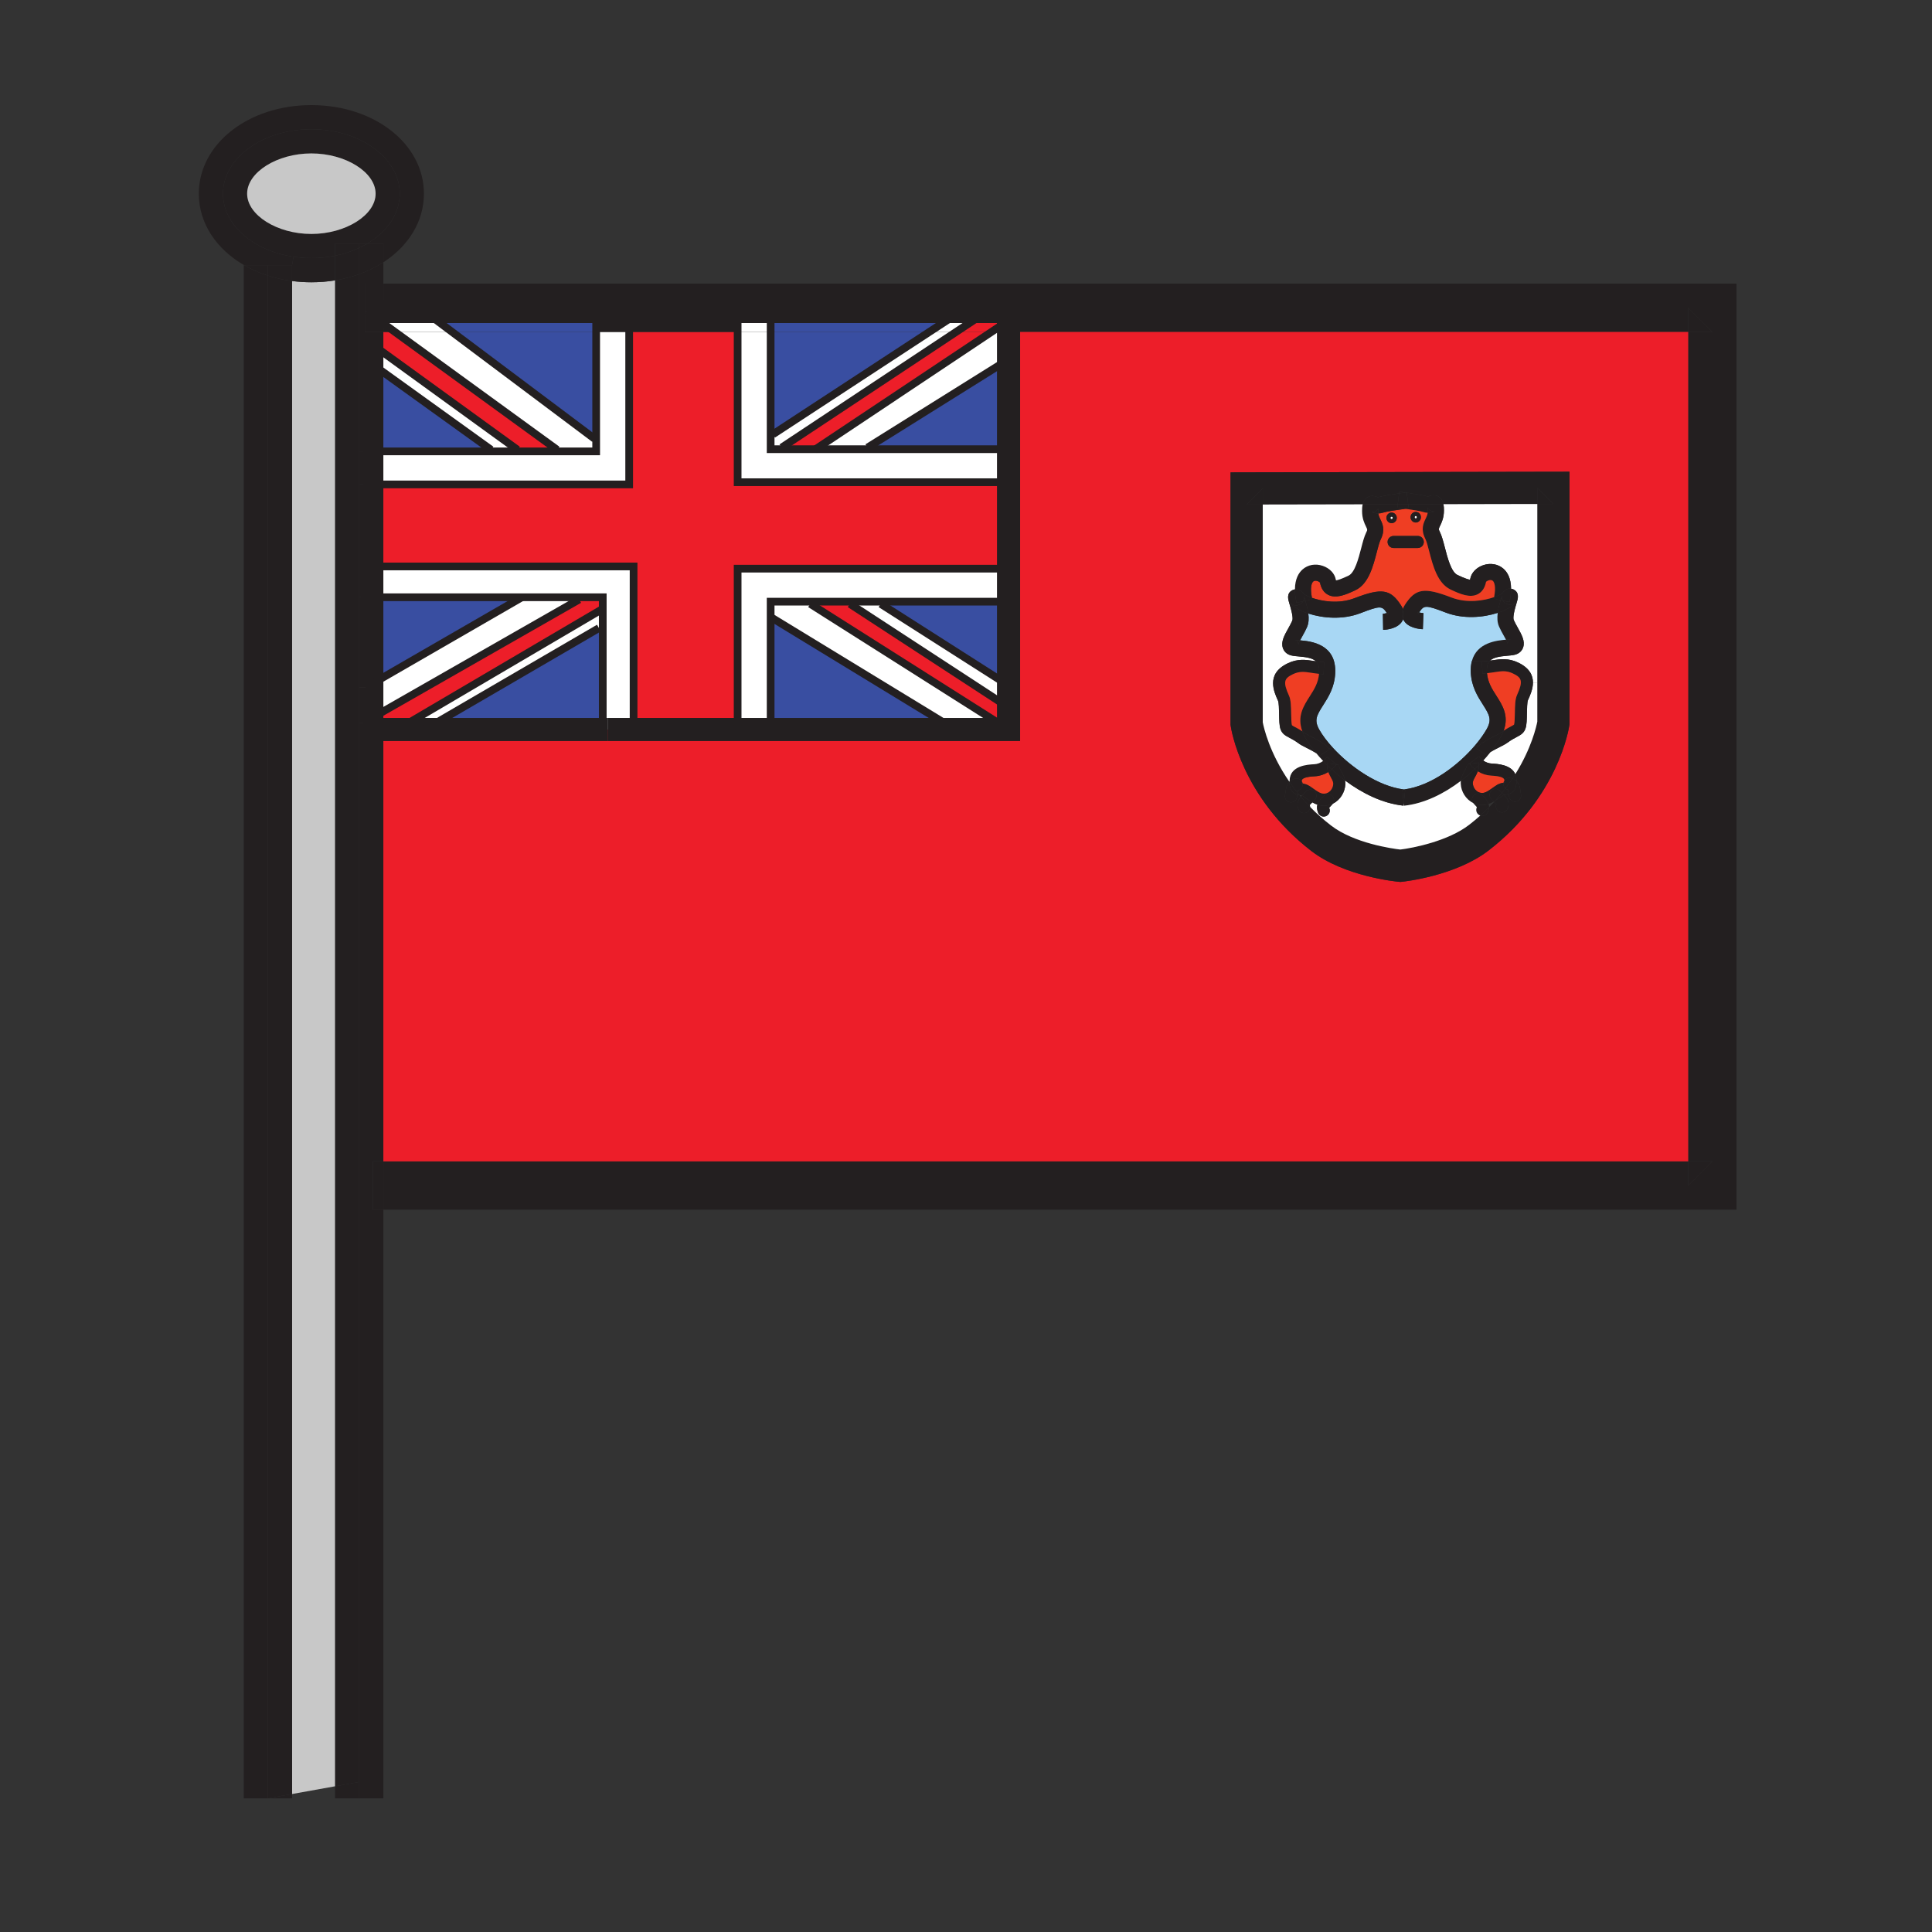<?xml version="1.0" encoding="iso-8859-1"?>
<!-- Generator: Adobe Illustrator 12.0.1, SVG Export Plug-In . SVG Version: 6.00 Build 51448)  -->
<!DOCTYPE svg PUBLIC "-//W3C//DTD SVG 1.1//EN" "http://www.w3.org/Graphics/SVG/1.1/DTD/svg11.dtd">
<svg  version="1.1" id="Layer_1" xmlns="http://www.w3.org/2000/svg" xmlns:xlink="http://www.w3.org/1999/xlink" width="850.394" height="850.394"
	 viewBox="0 0 850.394 850.394" style="overflow:visible;enable-background:new 0 0 850.394 850.394;" xml:space="preserve">
<rect x="0" y="0" width="850.394" height="850.394" fill="#333333" stroke="none"/>
<g>
	<g id="XMLID_7_">
		<g>
			<path style="fill:#FFFFFF;" d="M612.53,227.39c0.279,0,0.51,0.25,0.51,0.56c0,0.3-0.23,0.56-0.51,0.56
				c-0.28,0-0.511-0.26-0.511-0.56C612.02,227.64,612.25,227.39,612.53,227.39z"/>
			<path style="fill:#FFFFFF;" d="M623.16,227.09c0.28,0,0.52,0.26,0.52,0.56c0,0.31-0.239,0.56-0.52,0.56
				c-0.271,0-0.51-0.25-0.51-0.56C622.65,227.35,622.89,227.09,623.16,227.09z"/>
			<polygon style="fill:#231F20;" points="339.21,137.1 324.68,137.1 276.94,137.1 262.41,137.1 188.07,137.1 168.73,137.1 
				168.73,124.83 753.71,124.83 764.35,124.83 764.35,135.46 764.35,521.82 764.35,532.45 753.71,532.45 168.73,532.45 
				168.73,511.18 743.08,511.18 743.08,521.82 753.71,511.18 743.08,511.18 743.08,146.1 753.71,146.1 743.08,135.46 743.08,146.1 
				443.93,146.1 443.93,141.08 443.93,137.1 433.19,137.1 421.56,137.1 			"/>
			<polygon style="fill:#231F20;" points="743.08,135.46 753.71,146.1 743.08,146.1 			"/>
			<polygon style="fill:#231F20;" points="753.71,511.18 743.08,521.82 743.08,511.18 			"/>
			<path style="fill:#ED1E29;" d="M443.93,197.72v-39.47V146.1h299.15v365.08H168.73V321.1h9.65h8.72h78.21h2.12h11.45h45.8h14.53
				h79.45h25.27v-9.77v-9.68v-36.82V250.3v-38.05V197.72z M690.83,318.76v-0.51V214.74v-7.1l-7.1,0.01L548.71,207.9l-7.07,0.02v7.07
				v103.52v0.5l0.07,0.5c0.18,1.27,4.8,31.37,35.49,55.06c14.66,11.32,37.569,13.48,38.53,13.56l0.68,0.06l0.67-0.07
				c0.96-0.09,23.57-2.51,38.18-13.8c30.71-23.7,35.32-53.79,35.5-55.06L690.83,318.76z"/>
			<path style="fill:#231F20;" d="M616.99,374.01c-0.061-0.01-0.271-0.03-0.63-0.07c5.979-0.73,21.13-3.81,30.239-10.84
				c1.75-1.35,3.4-2.73,4.96-4.12c1.33,0.47,2.811-0.18,3.341-1.5c0.319-0.81,0.479-1.52,0.51-2.15c0.75-0.77,1.49-1.54,2.2-2.31
				c0.06,0.05,0.109,0.1,0.159,0.15c0.28,0.28,0.65,0.63,0.841,0.87c-0.11,0.29-0.16,0.59-0.16,0.89c0,1.02,0.6,1.99,1.59,2.43
				c1.35,0.6,2.92-0.01,3.51-1.36c0.33-0.75,0.47-1.44,0.47-2.07c0-1.75-1.05-3.07-1.989-4.03c0.21-0.07,0.479-0.11,0.84-0.16
				c0.399-0.06,0.8-0.14,1.189-0.25c0.051,0.41,0.12,0.86,0.221,1.32c0.279,1.23,1.38,2.06,2.59,2.06c0.2,0,0.399-0.02,0.6-0.07
				c1.431-0.33,2.32-1.76,1.99-3.19c-0.09-0.41-0.15-0.87-0.2-1.35c-0.149-1.21-0.39-3.16-1.779-4.5c0-0.11,0-0.23-0.011-0.35
				c0-1.02-0.18-1.89-0.5-2.65c7.181-11.46,9.3-21.1,9.69-23.12v0.61l0.07-1c0,0.01-0.021,0.15-0.07,0.39v-17.23v-78.57l7.1-0.01
				l-7.1-7.09v7.1l-41.3,0.08c-0.24-1.24-0.771-2.37-1.891-3.16c-1.83-1.29-3.739-0.61-4.56-0.31c-0.12,0.04-0.28,0.1-0.4,0.13
				c-2.01-0.62-6.25-1.28-9.31-1.71l-0.021-0.15c-0.13,0.02-0.31,0.04-0.52,0.07c-1.271-0.18-2.271-0.3-2.74-0.36l-0.09,0.74
				c-3.05,0.43-7.24,1.09-9.24,1.7c-0.12-0.03-0.28-0.09-0.399-0.13c-0.811-0.29-2.73-0.98-4.561,0.31
				c-1.05,0.74-1.58,1.79-1.84,2.94l-43.97,0.08v-7.08l-7.08,7.09l7.08-0.01v78.63v17.22c-0.051-0.28-0.08-0.43-0.08-0.45l0.08,1.04
				v-0.59c0.449,2.33,2.96,13.5,11.729,26.2c-1.33,1.35-1.56,3.24-1.7,4.43c-0.06,0.49-0.119,0.94-0.21,1.35
				c-0.05,0.2-0.069,0.4-0.069,0.6c0,1.21,0.83,2.31,2.06,2.59c1.43,0.33,2.86-0.56,3.19-1.99c0.109-0.46,0.18-0.9,0.229-1.31
				c0.32,0.08,0.641,0.15,0.96,0.21c0.01,0,0.01,0,0.01,0c0.181,0.24,0.381,0.47,0.58,0.71c-1.119,1.29-2.13,3.11-1.04,5.59
				c0.44,0.99,1.41,1.59,2.431,1.59c0.359,0,0.72-0.08,1.069-0.23c1.021-0.45,1.61-1.46,1.591-2.51c2.71,2.78,5.77,5.54,9.22,8.2
				c10.189,7.86,27.01,10.18,30.49,10.59c-0.261,0.03-0.5,0.06-0.721,0.08L616.99,374.01z M690.83,318.25v0.51l-0.07,0.5
				c-0.18,1.27-4.79,31.36-35.5,55.06c-14.609,11.29-37.22,13.71-38.18,13.8l-0.67,0.07l-0.68-0.06
				c-0.961-0.08-23.87-2.24-38.53-13.56c-30.69-23.69-35.311-53.79-35.49-55.06l-0.07-0.5v-0.5V214.99v-7.07l7.07-0.02l135.021-0.25
				l7.1-0.01v7.1V318.25z"/>
			<polygon style="fill:#231F20;" points="683.76,221.83 676.66,221.84 676.66,214.74 			"/>
			<path style="fill:#231F20;" d="M676.73,317.25l-0.07,1v-0.61C676.71,317.4,676.73,317.26,676.73,317.25z"/>
			<path style="fill:#FFFFFF;" d="M676.66,300.41v17.23c-0.391,2.02-2.51,11.66-9.69,23.12c-1.819-4.24-8.01-4.55-10.279-4.66
				c-1.391-0.07-2.7-0.53-3.851-1.36c1.12-1.22,2.17-2.44,3.12-3.64c1.25-0.81,2.9-1.64,4.06-2.22c1.4-0.71,2.601-1.32,3.421-1.92
				c1.76-1.29,3.079-1.98,4.14-2.54c1.64-0.86,3.189-1.67,3.89-3.8c0.54-1.58,0.58-3.94,0.62-6.67c0.04-1.86,0.09-4.96,0.46-5.77
				c0.91-2,2.2-4.84,2.2-7.77H676.66z"/>
			<path style="fill:#FFFFFF;" d="M676.66,221.84v78.57h-1.91c0-3.11-1.47-6.33-6.41-8.72c-4.41-2.13-7.96-1.59-11.39-1.07
				c-0.351,0.05-0.71,0.11-1.061,0.15c1.431-1.35,3.94-1.84,7.71-2.15c1.681-0.14,3-0.25,4.131-0.75c1.31-0.58,2.27-1.62,2.71-2.93
				c0.909-2.75-0.631-5.51-2.41-8.71c-0.641-1.14-1.3-2.32-1.73-3.33c-0.29-0.67-0.29-2.54,1.311-7.7c0.01-0.04,0.02-0.08,0.04-0.12
				c0.479-1.56,1.26-4.33-1.521-5.66c-0.16-0.07-0.52-0.23-1.01-0.3c-0.03-4.66-1.67-7.29-3.311-8.75c-2.369-2.1-5.71-2.7-8.949-1.6
				c-3.03,1.03-5.21,3.32-5.71,5.97c-0.03,0.17-0.07,0.31-0.091,0.42c-0.659-0.06-2.17-0.48-5.54-2.08
				c-2.76-1.32-4.369-7.52-5.539-12.05c-0.73-2.79-1.351-5.2-2.261-7.01c-0.56-1.12-0.55-1.15,0.15-2.59c0.68-1.4,1.7-3.52,1.7-6.76
				c0-0.9-0.03-1.85-0.21-2.75L676.66,221.84z"/>
			<path style="fill:#231F20;" d="M666.43,318.95c0.011-0.01,0.011-0.01,0.021-0.02c0,0-0.01,0.01-0.021,0.01
				c0.271-0.81,0.32-3.28,0.351-5.08c0.05-3.12,0.109-6.06,0.93-7.88c2.8-6.19,2.12-7.66-1.69-9.5c-2.93-1.42-5.05-1.09-8.27-0.6
				c-0.99,0.15-2.06,0.31-3.23,0.43c-0.02-0.2-0.039-0.41-0.05-0.62c-0.109-2.34,0.33-3.88,1.41-4.91c0,0,0,0,0.01-0.01
				c0.351-0.04,0.71-0.1,1.061-0.15c3.43-0.52,6.979-1.06,11.39,1.07c4.94,2.39,6.41,5.61,6.41,8.72c0,2.93-1.29,5.77-2.2,7.77
				c-0.37,0.81-0.42,3.91-0.46,5.77c-0.04,2.73-0.08,5.09-0.62,6.67c-0.7,2.13-2.25,2.94-3.89,3.8c-1.061,0.56-2.38,1.25-4.14,2.54
				c-0.82,0.6-2.021,1.21-3.421,1.92c-1.159,0.58-2.81,1.41-4.06,2.22c1.85-2.31,3.38-4.55,4.55-6.61c0.57-1.01,1.021-1.97,1.36-2.9
				c1.33-0.87,2.39-1.44,3.24-1.88C665.62,319.44,666.26,319.1,666.43,318.95z"/>
			<path style="fill:#231F20;" d="M664.97,281.34c-0.34,0.09-1.27,0.16-1.96,0.22c-0.05,0-0.09,0.01-0.14,0.01
				c-0.33-0.64-0.72-1.33-1.03-1.88c-0.729-1.3-1.479-2.64-2.06-4c-0.75-1.75-0.82-3.81-0.54-5.94c3.89-1.28,6.819-3.05,7.93-4.71
				c0.021-0.03,0.04-0.05,0.04-0.07c0.01-0.01,0.021-0.02,0.03-0.03l0.41,0.14c-0.021,0.04-0.03,0.08-0.04,0.12
				c-1.601,5.16-1.601,7.03-1.311,7.7c0.431,1.01,1.09,2.19,1.73,3.33c1.779,3.2,3.319,5.96,2.41,8.71
				c-0.44,1.31-1.4,2.35-2.71,2.93c-1.131,0.5-2.45,0.61-4.131,0.75c-3.77,0.31-6.279,0.8-7.71,2.15c-0.01,0.01-0.01,0.01-0.01,0.01
				c-1.13,0.16-2.3,0.3-3.57,0.35l-4.449-0.15c2.199-8.25,11.14-9.09,15.01-9.41c0.38,0.75,0.7,1.44,0.75,1.78
				c-0.08-0.54,0.36-1.57,1.229-1.96C664.9,281.37,664.94,281.36,664.97,281.34z"/>
			<path style="fill:#231F20;" d="M669.46,349.61c0.33,1.43-0.56,2.86-1.99,3.19c-0.2,0.05-0.399,0.07-0.6,0.07
				c-1.21,0-2.311-0.83-2.59-2.06c-0.101-0.46-0.17-0.91-0.221-1.32c1.9-0.55,3.521-1.89,3.421-5.73c1.39,1.34,1.63,3.29,1.779,4.5
				C669.31,348.74,669.37,349.2,669.46,349.61z"/>
			<path style="fill:#EF3E23;" d="M666.02,296.48c3.811,1.84,4.49,3.31,1.69,9.5c-0.82,1.82-0.88,4.76-0.93,7.88
				c-0.03,1.8-0.08,4.27-0.351,5.08v0.01c-0.17,0.15-0.81,0.49-1.319,0.76c-0.851,0.44-1.91,1.01-3.24,1.88
				c2.399-6.54-0.561-11.18-3.21-15.32c-1.95-3.05-3.79-5.93-4.141-9.96c1.171-0.12,2.24-0.28,3.23-0.43
				C660.97,295.39,663.09,295.06,666.02,296.48z"/>
			<path style="fill:#231F20;" d="M666.13,259.42c2.78,1.33,2,4.1,1.521,5.66l-0.41-0.14c-0.01,0.01-0.021,0.02-0.03,0.03
				c-0.63,0.83-2.35,1.67-4.09,0.87c-0.75-0.35-1.26-0.88-1.59-1.46l2.91,0.63c0.489-2.26,0.689-4.2,0.68-5.89
				C665.61,259.19,665.97,259.35,666.13,259.42z"/>
			<path style="fill:#231F20;" d="M663.84,347.64c-0.05-0.04-0.1-0.09-0.109-0.13c0.01,0.03,0.029,0.07,0.039,0.12
				c-0.439-0.1-0.84-0.31-1.149-0.6c1.12-1.47,2.16-2.92,3.11-4.35c0.729,0.26,1.3,0.63,1.75,1.08c0.1,3.84-1.521,5.18-3.421,5.73
				c-0.029-0.21-0.06-0.4-0.079-0.59c-0.051-0.41-0.12-0.99-0.211-1.27C663.8,347.63,663.82,347.64,663.84,347.64z"/>
			<path style="fill:#231F20;" d="M667.47,343.41c0.011,0.12,0.011,0.24,0.011,0.35c-0.45-0.45-1.021-0.82-1.75-1.08
				c0.43-0.65,0.84-1.29,1.239-1.92C667.29,341.52,667.47,342.39,667.47,343.41z"/>
			<path style="fill:#231F20;" d="M667.21,264.97c0,0.02-0.02,0.04-0.04,0.07c-1.11,1.66-4.04,3.43-7.93,4.71
				c0.229-1.85,0.729-3.75,1.279-5.59l1.011,0.22c0.33,0.58,0.84,1.11,1.59,1.46C664.86,266.64,666.58,265.8,667.21,264.97z"/>
			<path style="fill:#231F20;" d="M666.45,318.93c-0.01,0.01-0.01,0.01-0.021,0.02v-0.01C666.44,318.94,666.45,318.93,666.45,318.93
				z"/>
			<path style="fill:#231F20;" d="M666.97,340.76c-0.399,0.63-0.81,1.27-1.239,1.92c-0.24-0.1-0.49-0.18-0.761-0.24
				c-0.2-0.05-0.399-0.07-0.6-0.07c-0.89,0-1.72,0.46-2.21,1.19l-0.01-0.07v-0.08c0-1.14-1.92-1.81-5.721-2
				c-2.109-0.11-4.149-0.76-5.96-1.87c0.311-0.85,0.53-1.79,0.521-2.85c0.64-0.65,1.25-1.3,1.85-1.95
				c1.15,0.83,2.46,1.29,3.851,1.36C658.96,336.21,665.15,336.52,666.97,340.76z"/>
			<path style="fill:#231F20;" d="M664.97,342.44c0.271,0.06,0.521,0.14,0.761,0.24c-0.95,1.43-1.99,2.88-3.11,4.35
				c-0.69-0.6-1.05-1.54-0.86-2.5c0.12-0.02,0.23-0.04,0.33-0.05c0.03,0,0.05-0.01,0.08-0.02c-0.02,0.32-0.06,0.44-0.06,0.45
				c0.069-0.2,0.35-0.47,0.56-0.54c-0.08,0.03-0.31,0.07-0.5,0.09c0.01-0.21,0.01-0.5-0.01-0.89c0-0.01,0-0.01,0-0.01
				c0.49-0.73,1.32-1.19,2.21-1.19C664.57,342.37,664.77,342.39,664.97,342.44z"/>
			<path style="fill:#231F20;" d="M661.35,261c1.28-1.85,2.78-2.03,3.771-1.88c0.01,1.69-0.19,3.63-0.68,5.89l-2.91-0.63
				c-0.45-0.79-0.53-1.67-0.391-2.28c-0.04,0.15-0.18,0.62-0.3,1c-0.109,0.35-0.22,0.71-0.32,1.06l-3.01-0.66
				c0.05-0.23,0.09-0.45,0.141-0.67c1.88-0.66,3.199-1.36,3.68-1.82c-0.021,0.03-0.04,0.06-0.061,0.09
				C661.3,261.06,661.33,261.02,661.35,261z"/>
			<path style="fill:#231F20;" d="M664.97,281.34c-0.029,0.02-0.069,0.03-0.12,0.05c-0.869,0.39-1.31,1.42-1.229,1.96
				c-0.05-0.34-0.37-1.03-0.75-1.78c0.05,0,0.09-0.01,0.14-0.01C663.7,281.5,664.63,281.43,664.97,281.34z"/>
			<path style="fill:#231F20;" d="M646.94,255.47c0.079-0.13,0.31-0.28,0.47-0.31c-0.08,0.01-0.19,0.02-0.351,0
				c0.021-0.11,0.061-0.25,0.091-0.42c0.5-2.65,2.68-4.94,5.71-5.97c3.239-1.1,6.58-0.5,8.949,1.6c1.641,1.46,3.28,4.09,3.311,8.75
				c-0.99-0.15-2.49,0.03-3.771,1.88c0,0-0.01,0.01-0.02,0.01c-0.48,0.46-1.8,1.16-3.68,1.82c0.869-4.53,0.18-6.98-0.96-7.4
				c-1-0.37-2.351,0.32-2.591,0.72c0.011-0.03,0.011-0.07,0.021-0.11c-0.021,0.09-0.04,0.13-0.04,0.13c0-0.01,0.01-0.01,0.02-0.02
				c-0.51,2.61-1.75,4.42-3.649,5.4c-3.4,1.73-7.61,0.01-11.97-2.07c-5.75-2.74-7.761-10.46-9.37-16.67
				c-0.591-2.3-1.16-4.48-1.73-5.62c-2.12-4.24-0.83-6.9,0.11-8.85c0.42-0.87,0.779-1.61,0.92-2.64c1.24,0.01,2.24-0.35,2.88-0.58
				c0.07-0.02,0.17-0.06,0.229-0.08c-0.35,0.08-1.14,0.11-1.92-0.35c-0.79-0.46-1.119-1.14-1.189-1.4c0.02,0.1,0.07,0.47,0.07,1.38
				c0,0.38-0.021,0.72-0.07,1.03c-0.601-0.01-1.25-0.1-1.94-0.33c-1.2-0.4-4.66-0.97-7.83-1.42c0.5-0.07,0.98-0.14,1.42-0.19
				l-0.229-1.81l15.53-0.03c0.18,0.9,0.21,1.85,0.21,2.75c0,3.24-1.021,5.36-1.7,6.76c-0.7,1.44-0.71,1.47-0.15,2.59
				c0.91,1.81,1.53,4.22,2.261,7.01c1.17,4.53,2.779,10.73,5.539,12.05c3.37,1.6,4.881,2.02,5.54,2.08
				C647,255.35,646.95,255.44,646.94,255.47z"/>
			<path style="fill:#231F20;" d="M663.98,348.9c0.02,0.19,0.05,0.38,0.079,0.59c-0.39,0.11-0.79,0.19-1.189,0.25
				c-0.36,0.05-0.63,0.09-0.84,0.16c-0.2-0.2-0.391-0.38-0.57-0.55c-0.13-0.12-0.25-0.24-0.37-0.36c0.53-0.66,1.04-1.31,1.53-1.96
				c0.31,0.29,0.71,0.5,1.149,0.6C663.86,347.91,663.93,348.49,663.98,348.9z"/>
			<path style="fill:#231F20;" d="M663.84,347.64c-0.02,0-0.04-0.01-0.07-0.01c-0.01-0.05-0.029-0.09-0.039-0.12
				C663.74,347.55,663.79,347.6,663.84,347.64z"/>
			<path style="fill:#231F20;" d="M664.02,353.93c0,0.63-0.14,1.32-0.47,2.07c-0.59,1.35-2.16,1.96-3.51,1.36
				c-0.99-0.44-1.59-1.41-1.59-2.43c0-0.3,0.05-0.6,0.16-0.89c0.06,0.07,0.109,0.13,0.13,0.17c-0.05-0.1-0.07-0.29-0.04-0.39
				c0,0-0.01,0.01-0.021,0.04c-0.029,0.06-0.05,0.12-0.069,0.18c-0.19-0.24-0.561-0.59-0.841-0.87c-0.05-0.05-0.1-0.1-0.159-0.15
				c0.149-0.17,0.31-0.34,0.47-0.52c0.7-0.44,1.35-0.9,1.95-1.33c0.59-0.42,1.14-0.81,1.67-1.13c0.1-0.06,0.2-0.1,0.33-0.14
				C662.97,350.86,664.02,352.18,664.02,353.93z"/>
			<path style="fill:#231F20;" d="M662.17,344.46c0.19-0.02,0.42-0.06,0.5-0.09c-0.21,0.07-0.49,0.34-0.56,0.54
				C662.11,344.9,662.15,344.78,662.17,344.46z"/>
			<path style="fill:#231F20;" d="M662.16,343.57c0.02,0.39,0.02,0.68,0.01,0.89c-0.03,0.01-0.05,0.02-0.08,0.02
				c-0.1,0.01-0.21,0.03-0.33,0.05c0.01-0.03,0.01-0.06,0.021-0.09C661.85,344.12,661.98,343.83,662.16,343.57z"/>
			<path style="fill:#EF3E23;" d="M662.16,343.56c0,0,0,0,0,0.01c-0.18,0.26-0.311,0.55-0.38,0.87
				c-0.011,0.03-0.011,0.06-0.021,0.09c-0.76,0.12-1.8,0.34-2.84,0.97c-0.68,0.42-1.34,0.89-1.97,1.34c-1.65,1.17-3.2,2.28-4.71,2.2
				c-2.36-0.11-3.88-2.26-3.971-4.28c-0.039-0.83,0.37-1.62,1.04-2.84c0.391-0.71,0.83-1.49,1.16-2.38
				c1.811,1.11,3.851,1.76,5.96,1.87c3.801,0.19,5.721,0.86,5.721,2v0.08L662.16,343.56z"/>
			<path style="fill:#A8D7F4;" d="M626.54,269.87c-0.6-0.03-1.31-0.15-1.87-0.3c2.09-3.21,2.7-3.4,11.7,0.06
				c7.75,2.98,16.57,2.19,22.87,0.12c-0.28,2.13-0.21,4.19,0.54,5.94c0.58,1.36,1.33,2.7,2.06,4c0.311,0.55,0.7,1.24,1.03,1.88
				c-3.87,0.32-12.811,1.16-15.01,9.41c-0.38,1.45-0.561,3.12-0.471,5.05c0.301,6.24,3.07,10.58,5.301,14.06
				c2.949,4.62,4.06,6.67,1.659,10.9c-1.21,2.13-2.899,4.52-4.979,6.98c-7.25,8.59-19.17,17.94-31.39,19.53
				c-11.57-1.43-23.591-10.01-31.2-18.25c-2.58-2.79-4.641-5.55-6.021-7.97c-2.41-4.23-1.3-6.27,1.66-10.9
				c2.23-3.48,5-7.81,5.29-14.06c0.62-12.98-10.91-14.08-15.47-14.46c0.33-0.64,0.71-1.32,1.02-1.87c0.73-1.3,1.48-2.65,2.061-4.01
				c0.75-1.75,0.83-3.8,0.55-5.93c6.3,2.06,15.12,2.85,22.87-0.13c8.979-3.46,9.609-3.27,11.7-0.07c-0.57,0.16-1.29,0.28-1.891,0.31
				h0.141l0.119,7.08c1.54-0.05,6.69-0.51,8.57-4.14c0.08-0.15,0.16-0.33,0.23-0.52c0.029,0.08,0.069,0.16,0.109,0.23
				c1.891,3.62,7.04,4.08,8.57,4.14L626.54,269.87z"/>
			<path style="fill:#231F20;" d="M658.66,306.27c2.649,4.14,5.609,8.78,3.21,15.32c-0.49,0.31-1.021,0.68-1.58,1.09
				c-0.46,0.34-1.58,0.9-2.67,1.45c-2.55,1.29-5.4,2.73-7.08,4.58l-1.17-0.74c2.08-2.46,3.77-4.85,4.979-6.98
				c2.4-4.23,1.29-6.28-1.659-10.9c-2.23-3.48-5-7.82-5.301-14.06c-0.09-1.93,0.091-3.6,0.471-5.05l4.449,0.15l0.19,5.32
				c0.71-0.03,1.38-0.08,2.02-0.14C654.87,300.34,656.71,303.22,658.66,306.27z"/>
			<path style="fill:#231F20;" d="M662.03,349.9c-0.13,0.04-0.23,0.08-0.33,0.14c-0.53,0.32-1.08,0.71-1.67,1.13
				c-0.601,0.43-1.25,0.89-1.95,1.33c1.06-1.17,2.06-2.34,3.01-3.51c0.12,0.12,0.24,0.24,0.37,0.36
				C661.64,349.52,661.83,349.7,662.03,349.9z"/>
			<path style="fill:#231F20;" d="M661.76,344.53c-0.189,0.96,0.17,1.9,0.86,2.5c-0.49,0.65-1,1.3-1.53,1.96
				c-0.26-0.26-0.52-0.52-0.75-0.79c-0.52-0.63-1.27-0.95-2.03-0.95c-0.6,0-1.21,0.21-1.71,0.63c-1.119,0.94-1.27,2.62-0.319,3.74
				c0.399,0.48,0.8,0.89,1.18,1.25c-0.69,0.39-1.43,0.75-2.21,1.01c-0.36-1.26-1.23-2.18-1.99-2.99c-0.22-0.23-0.45-0.47-0.68-0.74
				c-0.53-0.59-1.25-0.89-1.98-0.89c-0.63,0-1.27,0.23-1.779,0.68c-1.011,0.9-1.17,2.4-0.41,3.49c-3.3-1.61-5.29-5.1-5.45-8.42
				c-0.02-0.45,0-0.88,0.05-1.29c2.15-1.65,4.19-3.38,6.07-5.17c0.439,0.36,0.91,0.69,1.39,0.99c-0.33,0.89-0.77,1.67-1.16,2.38
				c-0.67,1.22-1.079,2.01-1.04,2.84c0.091,2.02,1.61,4.17,3.971,4.28c1.51,0.08,3.06-1.03,4.71-2.2c0.63-0.45,1.29-0.92,1.97-1.34
				C659.96,344.87,661,344.65,661.76,344.53z"/>
			<path style="fill:#231F20;" d="M661.53,264.38l-1.011-0.22c0.101-0.35,0.211-0.71,0.32-1.06c0.12-0.38,0.26-0.85,0.3-1
				C661,262.71,661.08,263.59,661.53,264.38z"/>
			<path style="fill:#231F20;" d="M661.35,261c-0.02,0.02-0.05,0.06-0.08,0.1c0.021-0.03,0.04-0.06,0.061-0.09
				C661.34,261.01,661.35,261,661.35,261z"/>
			<path style="fill:#231F20;" d="M660.29,322.68c0.56-0.41,1.09-0.78,1.58-1.09c-0.34,0.93-0.79,1.89-1.36,2.9
				c-1.17,2.06-2.7,4.3-4.55,6.61c-0.75,0.48-1.36,0.96-1.63,1.37l-4.43-2.93c0.189-0.28,0.399-0.56,0.64-0.83
				c1.68-1.85,4.53-3.29,7.08-4.58C658.71,323.58,659.83,323.02,660.29,322.68z"/>
			<path style="fill:#231F20;" d="M660.34,348.2c0.23,0.27,0.49,0.53,0.75,0.79c-0.95,1.17-1.95,2.34-3.01,3.51
				c-0.2,0.13-0.41,0.25-0.62,0.37c-0.38-0.36-0.78-0.77-1.18-1.25c-0.95-1.12-0.8-2.8,0.319-3.74c0.5-0.42,1.11-0.63,1.71-0.63
				C659.07,347.25,659.82,347.57,660.34,348.2z"/>
			<path style="fill:#231F20;" d="M657.51,263.5l3.01,0.66c-0.55,1.84-1.05,3.74-1.279,5.59c-6.3,2.07-15.12,2.86-22.87-0.12
				c-9-3.46-9.61-3.27-11.7-0.06c-0.41-0.11-0.74-0.23-0.9-0.35c0.28,0.21,0.49,0.85,0.391,1.19c0,0,0.04-0.13,0.21-0.39
				c0.1-0.16,0.2-0.31,0.3-0.45c0.561,0.15,1.271,0.27,1.87,0.3l-0.25,7.08c-1.53-0.06-6.68-0.52-8.57-4.14
				c-0.04-0.07-0.08-0.15-0.109-0.23c0.409-1.02,0.689-2.61-0.11-4.58c0.2-0.58,0.5-1.19,0.92-1.84c4.65-7.18,8.48-7.77,20.49-3.15
				c6.91,2.66,14.35,1.36,18.74-0.18C657.6,263.05,657.56,263.27,657.51,263.5z"/>
			<path style="fill:#231F20;" d="M658.7,353.82c-0.03,0.1-0.01,0.29,0.04,0.39c-0.021-0.04-0.07-0.1-0.13-0.17
				c0.02-0.06,0.04-0.12,0.069-0.18C658.69,353.83,658.7,353.82,658.7,353.82z"/>
			<path style="fill:#231F20;" d="M658.08,352.5c-0.16,0.18-0.32,0.35-0.47,0.52c-0.051-0.05-0.101-0.1-0.15-0.15
				C657.67,352.75,657.88,352.63,658.08,352.5z"/>
			<path style="fill:#EF3E23;" d="M656.69,255.43c1.14,0.42,1.829,2.87,0.96,7.4c-4.391,1.54-11.83,2.84-18.74,0.18
				c-12.01-4.62-15.84-4.03-20.49,3.15c-0.42,0.65-0.72,1.26-0.92,1.84c-0.2-0.49-0.46-1.01-0.81-1.54
				c-4.66-7.19-8.49-7.77-20.5-3.16c-6.9,2.66-14.33,1.37-18.73-0.16c-0.89-4.54-0.19-7,0.95-7.42c1.01-0.37,2.34,0.31,2.6,0.71
				c0.51,2.62,1.73,4.44,3.641,5.41c3.409,1.73,7.609,0.01,11.979-2.07c5.75-2.74,7.75-10.46,9.36-16.66
				c0.6-2.31,1.16-4.48,1.729-5.63c2.12-4.24,0.83-6.9-0.109-8.84c-0.42-0.88-0.78-1.62-0.92-2.65c0.6,0,1.25-0.09,1.939-0.32
				c1.48-0.5,6.43-1.25,10-1.72c0,0,0,0,0.01,0c3.17,0.45,6.63,1.02,7.83,1.42c0.69,0.23,1.34,0.32,1.94,0.33
				c-0.141,1.03-0.5,1.77-0.92,2.64c-0.94,1.95-2.23,4.61-0.11,8.85c0.57,1.14,1.14,3.32,1.73,5.62
				c1.609,6.21,3.62,13.93,9.37,16.67c4.359,2.08,8.569,3.8,11.97,2.07c1.899-0.98,3.14-2.79,3.649-5.4
				C654.34,255.75,655.69,255.06,656.69,255.43z M626.71,238.55c0-1.46-1.19-2.65-2.66-2.65h-10.63c-0.74,0-1.4,0.3-1.88,0.78
				c-0.48,0.48-0.78,1.14-0.78,1.87c0,1.47,1.19,2.66,2.66,2.66h10.63c0.73,0,1.4-0.3,1.88-0.78
				C626.41,239.95,626.71,239.28,626.71,238.55z M625.45,227.65c0-1.28-1.03-2.33-2.29-2.33s-2.28,1.05-2.28,2.33
				c0,1.29,1.021,2.34,2.28,2.34S625.45,228.94,625.45,227.65z M614.81,227.95c0-1.29-1.02-2.34-2.279-2.34
				c-1.261,0-2.28,1.05-2.28,2.34c0,1.28,1.02,2.33,2.28,2.33C613.79,230.28,614.81,229.23,614.81,227.95z"/>
			<path style="fill:#231F20;" d="M650.1,355.11c-0.01,0.02-0.02,0.07-0.05,0.16c-0.149-0.19-0.43-0.49-0.66-0.74
				c-0.229-0.24-0.5-0.52-0.779-0.84c-0.07-0.08-0.141-0.17-0.2-0.26c1.06,0.53,2.26,0.86,3.58,0.92c1.17,0.06,2.26-0.13,3.26-0.47
				c0.11,0.38,0.17,0.79,0.17,1.23c0,0.07,0,0.14-0.01,0.22c-1.22,1.22-2.5,2.44-3.851,3.65c-0.04-0.01-0.079-0.02-0.119-0.04
				c-1.03-0.42-1.66-1.41-1.66-2.46c0-0.33,0.06-0.67,0.2-1c0.029-0.09,0.06-0.16,0.069-0.21c0.05,0.06,0.09,0.11,0.11,0.15
				C650.12,355.34,650.09,355.2,650.1,355.11z"/>
			<path style="fill:#231F20;" d="M655.41,355.33c-0.03,0.63-0.19,1.34-0.51,2.15c-0.53,1.32-2.011,1.97-3.341,1.5
				C652.91,357.77,654.19,356.55,655.41,355.33z"/>
			<path style="fill:#231F20;" d="M654.47,295.69c0.011,0.21,0.03,0.42,0.05,0.62c-0.64,0.06-1.31,0.11-2.02,0.14l-0.19-5.32
				c1.271-0.05,2.44-0.19,3.57-0.35C654.8,291.81,654.36,293.35,654.47,295.69z"/>
			<path style="fill:#231F20;" d="M654.33,332.47c0.27-0.41,0.88-0.89,1.63-1.37c-0.95,1.2-2,2.42-3.12,3.64
				c-0.689-0.48-1.32-1.09-1.87-1.81l-4.22,3.24c0.02,0.03,0.04,0.05,0.07,0.08l-1.181,0.18c0.13,0.85-0.27,1.62-0.979,2.93
				c-0.66,1.19-1.44,2.6-1.65,4.36c-7.319,5.57-16.029,9.98-25.01,10.93l-0.12-1.1l0.63-5.98c-0.18-0.02-0.35-0.04-0.529-0.07
				c12.22-1.59,24.14-10.94,31.39-19.53l1.17,0.74c-0.24,0.27-0.45,0.55-0.64,0.83L654.33,332.47z"/>
			<path style="fill:#231F20;" d="M654.12,256.04c-0.01,0.04-0.01,0.08-0.021,0.11c-0.01,0.01-0.02,0.01-0.02,0.02
				C654.08,256.17,654.1,256.13,654.12,256.04z"/>
			<path style="fill:#231F20;" d="M653.26,350.89c0.76,0.81,1.63,1.73,1.99,2.99c-1,0.34-2.09,0.53-3.26,0.47
				c-1.32-0.06-2.521-0.39-3.58-0.92c-0.76-1.09-0.601-2.59,0.41-3.49c0.51-0.45,1.149-0.68,1.779-0.68c0.73,0,1.45,0.3,1.98,0.89
				C652.81,350.42,653.04,350.66,653.26,350.89z"/>
			<path style="fill:#FFFFFF;" d="M651.44,358.94c0.04,0.02,0.079,0.03,0.119,0.04c-1.56,1.39-3.21,2.77-4.96,4.12
				c-9.109,7.03-24.26,10.11-30.239,10.84c-3.48-0.41-20.301-2.73-30.49-10.59c-3.45-2.66-6.51-5.42-9.22-8.2
				c-0.011-0.27-0.061-0.55-0.16-0.82c0.2-0.24,0.56-0.59,0.85-0.86c0.101-0.1,0.2-0.2,0.3-0.3c0.69,0.39,1.431,0.74,2.221,1.01
				c-0.28,0.97-0.25,2.13,0.34,3.59c0.42,1.03,1.41,1.66,2.46,1.66c0.33,0,0.67-0.07,1-0.2c1.359-0.55,2.02-2.1,1.47-3.46
				c-0.04-0.09-0.06-0.16-0.08-0.21c0.16-0.19,0.431-0.49,0.67-0.73c0.23-0.25,0.49-0.53,0.78-0.85c0.07-0.08,0.13-0.16,0.19-0.24
				c3.3-1.62,5.3-5.11,5.46-8.43c0.029-0.63-0.021-1.23-0.131-1.78c7.521,5.61,16.511,10.12,25.75,11.09l0.11-1.07l0.12,1.1
				c8.98-0.95,17.69-5.36,25.01-10.93c-0.05,0.41-0.069,0.84-0.05,1.29c0.16,3.32,2.15,6.81,5.45,8.42c0.06,0.09,0.13,0.18,0.2,0.26
				c0.279,0.32,0.55,0.6,0.779,0.84c0.23,0.25,0.511,0.55,0.66,0.74c-0.01,0.05-0.04,0.12-0.069,0.21c-0.141,0.33-0.2,0.67-0.2,1
				C649.78,357.53,650.41,358.52,651.44,358.94z"/>
			<path style="fill:#231F20;" d="M652.84,334.74c-0.6,0.65-1.21,1.3-1.85,1.95c0-0.34-0.03-0.7-0.09-1.06l-4.08,0.62
				c-0.03-0.03-0.051-0.05-0.07-0.08l4.22-3.24C651.52,333.65,652.15,334.26,652.84,334.74z"/>
			<path style="fill:#231F20;" d="M650.99,336.69c0.01,1.06-0.21,2-0.521,2.85c-0.479-0.3-0.95-0.63-1.39-0.99
				C649.73,337.94,650.37,337.32,650.99,336.69z"/>
			<path style="fill:#231F20;" d="M650.9,335.63c0.06,0.36,0.09,0.72,0.09,1.06c-0.62,0.63-1.26,1.25-1.91,1.86
				c-0.83-0.66-1.59-1.43-2.26-2.3L650.9,335.63z"/>
			<path style="fill:#231F20;" d="M650.1,355.11c-0.01,0.09,0.021,0.23,0.061,0.31c-0.021-0.04-0.061-0.09-0.11-0.15
				C650.08,355.18,650.09,355.13,650.1,355.11z"/>
			<path style="fill:#231F20;" d="M647.06,255.16c0.16,0.02,0.271,0.01,0.351,0c-0.16,0.03-0.391,0.18-0.47,0.31
				C646.95,255.44,647,255.35,647.06,255.16z"/>
			<path style="fill:#231F20;" d="M646.82,336.25c0.67,0.87,1.43,1.64,2.26,2.3c-1.88,1.79-3.92,3.52-6.07,5.17
				c0.21-1.76,0.99-3.17,1.65-4.36c0.71-1.31,1.109-2.08,0.979-2.93L646.82,336.25z"/>
			<path style="fill:#231F20;" d="M628.46,218.6c0.03,0,0.07,0,0.11,0.01c-0.021-0.01-0.04-0.02-0.061-0.03
				c0.12-0.03,0.28-0.09,0.4-0.13c0.82-0.3,2.729-0.98,4.56,0.31c1.12,0.79,1.65,1.92,1.891,3.16l-15.53,0.03l-0.63-5.08
				c3.06,0.43,7.3,1.09,9.31,1.71C628.49,218.59,628.47,218.59,628.46,218.6z"/>
			<path style="fill:#231F20;" d="M631.52,225.04c-0.06,0.02-0.159,0.06-0.229,0.08c-0.64,0.23-1.64,0.59-2.88,0.58
				c0.05-0.31,0.07-0.65,0.07-1.03c0-0.91-0.051-1.28-0.07-1.38c0.07,0.26,0.399,0.94,1.189,1.4
				C630.38,225.15,631.17,225.12,631.52,225.04z"/>
			<path style="fill:#231F20;" d="M628.51,218.58c0.021,0.01,0.04,0.02,0.061,0.03c-0.04-0.01-0.08-0.01-0.11-0.01
				C628.47,218.59,628.49,218.59,628.51,218.58z"/>
			<path style="fill:#231F20;" d="M624.05,235.9c1.47,0,2.66,1.19,2.66,2.65c0,0.73-0.3,1.4-0.78,1.88
				c-0.479,0.48-1.149,0.78-1.88,0.78h-10.63c-1.47,0-2.66-1.19-2.66-2.66c0-0.73,0.3-1.39,0.78-1.87
				c0.479-0.48,1.14-0.78,1.88-0.78H624.05z"/>
			<path style="fill:#231F20;" d="M623.16,225.32c1.26,0,2.29,1.05,2.29,2.33c0,1.29-1.03,2.34-2.29,2.34s-2.28-1.05-2.28-2.34
				C620.88,226.37,621.9,225.32,623.16,225.32z M623.68,227.65c0-0.3-0.239-0.56-0.52-0.56c-0.271,0-0.51,0.26-0.51,0.56
				c0,0.31,0.239,0.56,0.51,0.56C623.44,228.21,623.68,227.96,623.68,227.65z"/>
			<path style="fill:#231F20;" d="M624.67,269.57c-0.1,0.14-0.2,0.29-0.3,0.45c-0.17,0.26-0.21,0.39-0.21,0.39
				c0.1-0.34-0.11-0.98-0.391-1.19C623.93,269.34,624.26,269.46,624.67,269.57z"/>
			<path style="fill:#231F20;" d="M619.83,221.95l0.229,1.81c-0.439,0.05-0.92,0.12-1.42,0.19c-0.01,0-0.01,0-0.01,0
				c-1.31-0.19-2.56-0.36-3.58-0.49l0.19-1.5L619.83,221.95z"/>
			<path style="fill:#231F20;" d="M619.2,216.87l0.63,5.08l-4.59,0.01l0.59-4.79c1.17-0.17,2.18-0.3,2.83-0.38
				C618.83,216.81,619.01,216.84,619.2,216.87z"/>
			<path style="fill:#231F20;" d="M619.18,216.72l0.021,0.15c-0.19-0.03-0.37-0.06-0.54-0.08
				C618.87,216.76,619.05,216.74,619.18,216.72z"/>
			<path style="fill:#231F20;" d="M618.51,347.57l-0.63,5.98l-0.63-5.95c0.24-0.03,0.49-0.05,0.73-0.1
				C618.16,347.53,618.33,347.55,618.51,347.57z"/>
			<path style="fill:#231F20;" d="M617.98,347.5c-0.24,0.05-0.49,0.07-0.73,0.1l0.63,5.95l-0.11,1.07
				c-9.239-0.97-18.229-5.48-25.75-11.09c-0.289-1.54-0.979-2.81-1.569-3.88c-0.72-1.3-1.12-2.08-0.99-2.93l-1.17-0.18
				c0.02-0.03,0.04-0.05,0.06-0.08l-4.22-3.23c-0.52,0.68-1.11,1.26-1.75,1.72c-1.08-1.14-2.09-2.28-3.01-3.4
				c0.64,0.43,1.16,0.85,1.399,1.22l4.44-2.94c-0.09-0.14-0.19-0.28-0.3-0.42l1.87-0.16C594.39,337.49,606.41,346.07,617.98,347.5z"
				/>
			<path style="fill:#231F20;" d="M617.5,268c0.8,1.97,0.52,3.56,0.11,4.58C617.17,271.62,616.76,270.03,617.5,268z"/>
			<path style="fill:#231F20;" d="M617.61,272.58c-0.07,0.19-0.15,0.37-0.23,0.52c-1.88,3.63-7.03,4.09-8.57,4.14l-0.119-7.08
				h-0.141c0.601-0.03,1.32-0.15,1.891-0.31c0.1,0.15,0.199,0.3,0.3,0.46c0.17,0.26,0.21,0.39,0.21,0.39
				c-0.101-0.34,0.1-0.97,0.38-1.19c-0.16,0.12-0.48,0.24-0.89,0.34c-2.091-3.2-2.721-3.39-11.7,0.07
				c-7.75,2.98-16.57,2.19-22.87,0.13c-0.23-1.85-0.74-3.76-1.29-5.6l3.01-0.66c-0.05-0.22-0.09-0.44-0.13-0.65
				c4.4,1.53,11.83,2.82,18.73,0.16c12.01-4.61,15.84-4.03,20.5,3.16c0.35,0.53,0.609,1.05,0.81,1.54
				C616.76,270.03,617.17,271.62,617.61,272.58z"/>
			<path style="fill:#231F20;" d="M616.99,374.01l-1.351,0.01c0.221-0.02,0.46-0.05,0.721-0.08
				C616.72,373.98,616.93,374,616.99,374.01z"/>
			<path style="fill:#231F20;" d="M615.92,216.43c0.47,0.06,1.47,0.18,2.74,0.36c-0.65,0.08-1.66,0.21-2.83,0.38L615.92,216.43z"/>
			<path style="fill:#231F20;" d="M615.83,217.17l-0.59,4.79l-15.45,0.03c0.26-1.15,0.79-2.2,1.84-2.94
				c1.83-1.29,3.75-0.6,4.561-0.31c0.119,0.04,0.279,0.1,0.399,0.13c-0.07,0.03-0.14,0.05-0.2,0.07c0.15-0.05,0.28-0.04,0.32-0.04
				c-0.03,0-0.07-0.01-0.12-0.03C608.59,218.26,612.78,217.6,615.83,217.17z"/>
			<path style="fill:#231F20;" d="M603.58,225.33c0.06,0.02,0.16,0.06,0.229,0.09c0.631,0.22,1.641,0.58,2.881,0.57
				c0.14,1.03,0.5,1.77,0.92,2.65c0.939,1.94,2.229,4.6,0.109,8.84c-0.569,1.15-1.13,3.32-1.729,5.63
				c-1.61,6.2-3.61,13.92-9.36,16.66c-4.37,2.08-8.57,3.8-11.979,2.07c-1.91-0.97-3.131-2.79-3.641-5.41
				c-0.26-0.4-1.59-1.08-2.6-0.71c-1.141,0.42-1.84,2.88-0.95,7.42c-1.9-0.67-3.229-1.38-3.7-1.85c-1.29-1.84-2.79-2.02-3.779-1.88
				c0.029-4.66,1.68-7.28,3.319-8.74c2.36-2.11,5.71-2.71,8.95-1.6c3.02,1.03,5.21,3.31,5.71,5.96c0.03,0.17,0.06,0.31,0.1,0.42
				c-0.159,0.03-0.279,0.02-0.359,0.01c0.149,0.02,0.38,0.18,0.47,0.3c-0.02-0.03-0.06-0.12-0.11-0.31
				c0.671-0.06,2.181-0.49,5.521-2.08c2.77-1.32,4.37-7.52,5.55-12.04c0.72-2.79,1.351-5.2,2.25-7.02
				c0.561-1.12,0.55-1.15-0.149-2.59c-0.671-1.4-1.7-3.51-1.7-6.76c0-0.98,0.029-2,0.26-2.97l15.45-0.03l-0.19,1.5
				c1.021,0.13,2.271,0.3,3.58,0.49c-3.57,0.47-8.52,1.22-10,1.72c-0.689,0.23-1.34,0.32-1.939,0.32
				c-0.051-0.31-0.07-0.65-0.07-1.03c0-1.05,0.08-1.39,0.08-1.4c-0.05,0.23-0.37,0.94-1.19,1.42
				C604.71,225.44,603.92,225.41,603.58,225.33z"/>
			<path style="fill:#231F20;" d="M612.53,225.61c1.26,0,2.279,1.05,2.279,2.34c0,1.28-1.02,2.33-2.279,2.33
				c-1.261,0-2.28-1.05-2.28-2.33C610.25,226.66,611.27,225.61,612.53,225.61z M613.04,227.95c0-0.31-0.23-0.56-0.51-0.56
				c-0.28,0-0.511,0.25-0.511,0.56c0,0.3,0.23,0.56,0.511,0.56C612.81,228.51,613.04,228.25,613.04,227.95z"/>
			<path style="fill:#231F20;" d="M611.33,269.51c-0.28,0.22-0.48,0.85-0.38,1.19c0,0-0.04-0.13-0.21-0.39
				c-0.101-0.16-0.2-0.31-0.3-0.46C610.85,269.75,611.17,269.63,611.33,269.51z"/>
			<path style="fill:#231F20;" d="M606.71,218.9c-0.04,0-0.17-0.01-0.32,0.04c0.061-0.02,0.13-0.04,0.2-0.07
				C606.64,218.89,606.68,218.9,606.71,218.9z"/>
			<path style="fill:#231F20;" d="M606.69,225.99c-1.24,0.01-2.25-0.35-2.881-0.57c-0.069-0.03-0.17-0.07-0.229-0.09
				c0.34,0.08,1.13,0.11,1.93-0.35c0.82-0.48,1.141-1.19,1.19-1.42c0,0.01-0.08,0.35-0.08,1.4
				C606.62,225.34,606.64,225.68,606.69,225.99z"/>
			<path style="fill:#FFFFFF;" d="M601.23,231.72c0.699,1.44,0.71,1.47,0.149,2.59c-0.899,1.82-1.53,4.23-2.25,7.02
				c-1.18,4.52-2.78,10.72-5.55,12.04c-3.34,1.59-4.85,2.02-5.521,2.08c-0.04-0.11-0.069-0.25-0.1-0.42
				c-0.5-2.65-2.69-4.93-5.71-5.96c-3.24-1.11-6.59-0.51-8.95,1.6c-1.64,1.46-3.29,4.08-3.319,8.74
				c-0.49,0.08-0.851,0.24-1.011,0.31c-2.77,1.31-2.01,4.06-1.52,5.64c0.01,0.05,0.03,0.09,0.04,0.14c1.6,5.15,1.6,7.03,1.319,7.69
				c-0.439,1.02-1.1,2.2-1.729,3.34c-1.79,3.2-3.33,5.95-2.41,8.7c0.43,1.31,1.39,2.36,2.7,2.94c1.13,0.5,2.46,0.61,4.14,0.75
				c3.76,0.31,6.271,0.8,7.7,2.15c-0.36-0.05-0.7-0.11-1.05-0.16c-3.43-0.52-6.98-1.06-11.391,1.08
				c-4.949,2.39-6.409,5.6-6.409,8.71h-4.54v-78.63l43.97-0.08c-0.23,0.97-0.26,1.99-0.26,2.97
				C599.53,228.21,600.56,230.32,601.23,231.72z"/>
			<path style="fill:#231F20;" d="M592.02,343.53c0.11,0.55,0.16,1.15,0.131,1.78c-0.16,3.32-2.16,6.81-5.46,8.43
				c0.319-0.46,0.479-0.99,0.479-1.52c0-0.73-0.3-1.46-0.89-1.99c-1.09-0.98-2.771-0.88-3.75,0.21c-0.24,0.27-0.46,0.51-0.681,0.74
				c-0.76,0.81-1.64,1.73-1.989,3c-0.79-0.27-1.53-0.62-2.221-1.01c0.37-0.37,0.78-0.78,1.19-1.26c0.42-0.5,0.62-1.1,0.62-1.71
				c0-0.75-0.32-1.51-0.95-2.03c-1.12-0.95-2.8-0.8-3.74,0.32c-0.34,0.4-0.71,0.76-1.109,1.15c-0.181,0.17-0.37,0.35-0.57,0.56
				c-0.21-0.08-0.49-0.12-0.84-0.17c-0.07-0.01-0.141-0.02-0.221-0.03c0,0,0,0-0.01,0c-0.29-0.35-0.58-0.7-0.859-1.05
				c0.05-0.37,0.109-0.8,0.18-1.03c1.229-0.28,2.07-1.38,2.07-2.59c0-0.17-0.011-0.34-0.051-0.51c0.771,0.13,1.79,0.34,2.83,0.98
				c0.681,0.41,1.34,0.88,1.98,1.34c1.64,1.17,3.189,2.27,4.7,2.2c2.37-0.11,3.88-2.27,3.97-4.27c0.04-0.84-0.37-1.64-1.04-2.86
				c-0.39-0.71-0.82-1.5-1.15-2.38c0.551-0.33,1.07-0.71,1.57-1.13C588.02,340.37,589.97,341.99,592.02,343.53z"/>
			<path style="fill:#231F20;" d="M592.02,343.53c-2.05-1.54-4-3.16-5.81-4.83c0.76-0.63,1.46-1.35,2.08-2.16l1.17,0.18
				c-0.13,0.85,0.271,1.63,0.99,2.93C591.04,340.72,591.73,341.99,592.02,343.53z"/>
			<path style="fill:#231F20;" d="M588.35,336.46c-0.02,0.03-0.04,0.05-0.06,0.08l-4.09-0.62c-0.04,0.28-0.07,0.55-0.07,0.81
				c-0.6-0.59-1.189-1.19-1.75-1.78c0.64-0.46,1.23-1.04,1.75-1.72L588.35,336.46z"/>
			<path style="fill:#231F20;" d="M584.2,335.92l4.09,0.62c-0.62,0.81-1.32,1.53-2.08,2.16c-0.72-0.64-1.41-1.3-2.08-1.97
				C584.13,336.47,584.16,336.2,584.2,335.92z"/>
			<path style="fill:#231F20;" d="M588.06,255.45c0.051,0.19,0.091,0.28,0.11,0.31c-0.09-0.12-0.32-0.28-0.47-0.3
				C587.78,255.47,587.9,255.48,588.06,255.45z"/>
			<path style="fill:#231F20;" d="M570.14,281.64c0.021,0.02,0.061,0.03,0.11,0.05c0.87,0.39,1.31,1.42,1.23,1.96
				c0.05-0.35,0.369-1.04,0.76-1.79c4.56,0.38,16.09,1.48,15.47,14.46c-0.29,6.25-3.06,10.58-5.29,14.06
				c-2.96,4.63-4.07,6.67-1.66,10.9c1.38,2.42,3.44,5.18,6.021,7.97l-1.87,0.16c-1.61-2.05-4.69-3.6-7.43-4.99
				c-1.08-0.54-2.2-1.11-2.66-1.45c-0.57-0.42-1.101-0.78-1.59-1.1c-2.4-6.54,0.569-11.16,3.22-15.31
				c1.939-3.04,3.79-5.93,4.13-9.96c0.64,0.07,1.31,0.12,2.02,0.14l0.2-5.31c-1.29-0.05-2.46-0.19-3.59-0.36
				c-1.43-1.35-3.94-1.84-7.7-2.15c-1.68-0.14-3.01-0.25-4.14-0.75c-1.311-0.58-2.271-1.63-2.7-2.94c-0.92-2.75,0.62-5.5,2.41-8.7
				c0.63-1.14,1.29-2.32,1.729-3.34c0.28-0.66,0.28-2.54-1.319-7.69c-0.01-0.05-0.03-0.09-0.04-0.14l0.41-0.13
				c0,0.01,0.01,0.01,0.02,0.02c0,0.01,0,0.01,0.01,0.02c0.011,0.01,0.021,0.03,0.04,0.06c1.11,1.67,4.04,3.44,7.94,4.72
				c0.28,2.13,0.2,4.18-0.55,5.93c-0.58,1.36-1.33,2.71-2.061,4.01c-0.31,0.55-0.689,1.23-1.02,1.87c-0.05,0-0.101-0.01-0.15-0.01
				C571.41,281.79,570.49,281.72,570.14,281.64z"/>
			<path style="fill:#EF3E23;" d="M585.79,342.21c0.67,1.22,1.08,2.02,1.04,2.86c-0.09,2-1.6,4.16-3.97,4.27
				c-1.511,0.07-3.061-1.03-4.7-2.2c-0.641-0.46-1.3-0.93-1.98-1.34c-1.04-0.64-2.06-0.85-2.83-0.98c-0.01-0.03-0.01-0.06-0.02-0.09
				c-0.07-0.32-0.2-0.61-0.38-0.87c0-0.01,0-0.01,0-0.01v-0.06v-0.08c0-1.15,1.93-1.82,5.729-2.01c2.11-0.1,4.15-0.75,5.96-1.87
				C584.97,340.71,585.4,341.5,585.79,342.21z"/>
			<path style="fill:#231F20;" d="M587.17,352.22c0,0.53-0.16,1.06-0.479,1.52c-1.061,0.52-2.261,0.85-3.57,0.91
				c-1.18,0.06-2.26-0.14-3.26-0.47c0.35-1.27,1.229-2.19,1.989-3c0.221-0.23,0.44-0.47,0.681-0.74c0.979-1.09,2.66-1.19,3.75-0.21
				C586.87,350.76,587.17,351.49,587.17,352.22z"/>
			<path style="fill:#231F20;" d="M586.69,353.74c-0.061,0.08-0.12,0.16-0.19,0.24c-0.29,0.32-0.55,0.6-0.78,0.85
				c-0.239,0.24-0.51,0.54-0.67,0.73c-0.04-0.11-0.04-0.16-0.04-0.16c0.01,0.08-0.02,0.24-0.069,0.31
				c0.02-0.04,0.06-0.09,0.109-0.15c0.021,0.05,0.04,0.12,0.08,0.21c0.55,1.36-0.11,2.91-1.47,3.46c-0.33,0.13-0.67,0.2-1,0.2
				c-1.05,0-2.04-0.63-2.46-1.66c-0.59-1.46-0.62-2.62-0.34-3.59c1,0.33,2.08,0.53,3.26,0.47
				C584.43,354.59,585.63,354.26,586.69,353.74z"/>
			<path style="fill:#231F20;" d="M586.21,338.7c-0.5,0.42-1.02,0.8-1.57,1.13c-0.34-0.91-0.569-1.94-0.51-3.1
				C584.8,337.4,585.49,338.06,586.21,338.7z"/>
			<path style="fill:#231F20;" d="M584.91,329.41c0.109,0.14,0.21,0.28,0.3,0.42l-4.44,2.94c-0.239-0.37-0.76-0.79-1.399-1.22
				c-1.98-2.39-3.601-4.69-4.78-6.77c-0.57-1.01-1.02-1.98-1.359-2.91c0.489,0.32,1.02,0.68,1.59,1.1c0.46,0.34,1.58,0.91,2.66,1.45
				C580.22,325.81,583.3,327.36,584.91,329.41z"/>
			<path style="fill:#231F20;" d="M585.01,355.4c0,0,0,0.05,0.04,0.16c-0.05,0.06-0.09,0.11-0.109,0.15
				C584.99,355.64,585.02,355.48,585.01,355.4z"/>
			<path style="fill:#231F20;" d="M584.64,339.83c-1.81,1.12-3.85,1.77-5.96,1.87c-3.8,0.19-5.729,0.86-5.729,2.01v0.08v0.06
				c-0.601-0.89-1.7-1.37-2.811-1.11c-1.109,0.25-1.92,0.72-2.52,1.31c0-0.16,0.01-0.33,0.02-0.5c0.12-6.64,8.13-7.03,10.771-7.16
				c1.43-0.07,2.79-0.57,3.97-1.44c0.561,0.59,1.15,1.19,1.75,1.78C584.07,337.89,584.3,338.92,584.64,339.83z"/>
			<path style="fill:#231F20;" d="M582.8,291.43l-0.2,5.31c-0.71-0.02-1.38-0.07-2.02-0.14c0.03-0.2,0.04-0.41,0.05-0.62
				c0.11-2.34-0.34-3.88-1.42-4.91C580.34,291.24,581.51,291.38,582.8,291.43z"/>
			<path style="fill:#FFFFFF;" d="M582.38,334.95c-1.18,0.87-2.54,1.37-3.97,1.44c-2.641,0.13-10.65,0.52-10.771,7.16
				c-0.01,0.17-0.02,0.34-0.02,0.5v0.01c-0.021,0.01-0.05,0.04-0.07,0.06c-8.77-12.7-11.28-23.87-11.729-26.2V300.7h4.54
				c0,2.93,1.279,5.77,2.189,7.77c0.37,0.81,0.431,3.92,0.46,5.77c0.05,2.74,0.09,5.1,0.62,6.69c0.71,2.11,2.26,2.92,3.9,3.78
				c1.06,0.56,2.38,1.25,4.14,2.54c0.811,0.61,2.021,1.22,3.41,1.92c1.229,0.62,3.02,1.53,4.29,2.38
				C580.29,332.67,581.3,333.81,582.38,334.95z"/>
			<path style="fill:#231F20;" d="M568.67,319.24c0-0.01,0-0.01,0-0.02c0.15,0.17,0.8,0.51,1.32,0.78c0.84,0.44,1.92,1,3.24,1.87
				c0.34,0.93,0.789,1.9,1.359,2.91c1.18,2.08,2.8,4.38,4.78,6.77c-1.271-0.85-3.061-1.76-4.29-2.38c-1.39-0.7-2.6-1.31-3.41-1.92
				c-1.76-1.29-3.08-1.98-4.14-2.54c-1.641-0.86-3.19-1.67-3.9-3.78c-0.53-1.59-0.57-3.95-0.62-6.69
				c-0.029-1.85-0.09-4.96-0.46-5.77c-0.91-2-2.189-4.84-2.189-7.77c0-3.11,1.46-6.32,6.409-8.71c4.41-2.14,7.961-1.6,11.391-1.08
				c0.35,0.05,0.689,0.11,1.05,0.16c1.08,1.03,1.53,2.57,1.42,4.91c-0.01,0.21-0.02,0.42-0.05,0.62c-1.17-0.12-2.24-0.28-3.22-0.43
				c-3.221-0.49-5.351-0.81-8.28,0.6c-3.811,1.85-4.49,3.32-1.68,9.51c0.819,1.81,0.869,4.76,0.93,7.87
				c0.03,1.79,0.07,4.23,0.33,5.07C568.66,319.22,568.67,319.23,568.67,319.24z"/>
			<path style="fill:#EF3E23;" d="M580.58,296.6c-0.34,4.03-2.19,6.92-4.13,9.96c-2.65,4.15-5.62,8.77-3.22,15.31
				c-1.32-0.87-2.4-1.43-3.24-1.87c-0.521-0.27-1.17-0.61-1.32-0.78c-0.01,0.01-0.01,0-0.01,0c-0.26-0.84-0.3-3.28-0.33-5.07
				c-0.061-3.11-0.11-6.06-0.93-7.87c-2.811-6.19-2.131-7.66,1.68-9.51c2.93-1.41,5.06-1.09,8.28-0.6
				C578.34,296.32,579.41,296.48,580.58,296.6z"/>
			<path style="fill:#231F20;" d="M579.45,350.2c0,0.61-0.2,1.21-0.62,1.71c-0.41,0.48-0.82,0.89-1.19,1.26
				c-0.939-0.54-1.79-1.14-2.569-1.7c-0.58-0.42-1.141-0.82-1.67-1.14c-0.091-0.06-0.2-0.1-0.32-0.13c0.2-0.21,0.39-0.39,0.57-0.56
				c0.399-0.39,0.77-0.75,1.109-1.15c0.94-1.12,2.62-1.27,3.74-0.32C579.13,348.69,579.45,349.45,579.45,350.2z"/>
			<path style="fill:#231F20;" d="M577.64,353.17c-0.1,0.1-0.199,0.2-0.3,0.3c-0.29,0.27-0.649,0.62-0.85,0.86
				c-0.021-0.06-0.04-0.12-0.07-0.18c-0.01-0.02-0.01-0.04-0.01-0.04c0.03,0.1,0.01,0.3-0.04,0.39c0.02-0.04,0.06-0.1,0.12-0.17
				c0.1,0.27,0.149,0.55,0.16,0.82c-1.45-1.48-2.79-2.96-4.051-4.44c0.16-0.18,0.33-0.35,0.48-0.51c0.12,0.03,0.229,0.07,0.32,0.13
				c0.529,0.32,1.09,0.72,1.67,1.14C575.85,352.03,576.7,352.63,577.64,353.17z"/>
			<path style="fill:#231F20;" d="M573.8,261.36c-0.01-0.03-0.03-0.05-0.04-0.07c0.471,0.47,1.8,1.18,3.7,1.85
				c0.04,0.21,0.08,0.43,0.13,0.65l-3.01,0.66c-0.1-0.35-0.21-0.7-0.32-1.05c-0.109-0.38-0.26-0.86-0.3-1
				c0.14,0.6,0.06,1.48-0.38,2.27l-2.91,0.63c-0.49-2.26-0.7-4.21-0.689-5.89c0.989-0.14,2.489,0.04,3.779,1.88
				c-0.02-0.01-0.029-0.02-0.04-0.03C573.72,261.26,573.76,261.3,573.8,261.36z"/>
			<path style="fill:#231F20;" d="M576.65,355.15c0.02,1.05-0.57,2.06-1.591,2.51c-0.35,0.15-0.71,0.23-1.069,0.23
				c-1.021,0-1.99-0.6-2.431-1.59c-1.09-2.48-0.079-4.3,1.04-5.59C573.86,352.19,575.2,353.67,576.65,355.15z"/>
			<path style="fill:#231F20;" d="M576.42,354.15c0.03,0.06,0.05,0.12,0.07,0.18c-0.061,0.07-0.101,0.13-0.12,0.17
				c0.05-0.09,0.07-0.29,0.04-0.39C576.41,354.11,576.41,354.13,576.42,354.15z"/>
			<path style="fill:#231F20;" d="M574.58,264.45c0.55,1.84,1.06,3.75,1.29,5.6c-3.9-1.28-6.83-3.05-7.94-4.72
				c-0.02-0.03-0.029-0.05-0.04-0.06c0.65,0.84,2.36,1.67,4.091,0.86c0.75-0.35,1.27-0.88,1.6-1.46L574.58,264.45z"/>
			<path style="fill:#231F20;" d="M574.58,264.45l-1,0.22c0.439-0.79,0.52-1.67,0.38-2.27c0.04,0.14,0.19,0.62,0.3,1
				C574.37,263.75,574.48,264.1,574.58,264.45z"/>
			<path style="fill:#231F20;" d="M573.76,261.29c0.01,0.02,0.03,0.04,0.04,0.07c-0.04-0.06-0.08-0.1-0.08-0.1
				C573.73,261.27,573.74,261.28,573.76,261.29z"/>
			<path style="fill:#231F20;" d="M570.67,265.3l2.91-0.63c-0.33,0.58-0.85,1.11-1.6,1.46c-1.73,0.81-3.44-0.02-4.091-0.86
				c-0.01-0.01-0.01-0.01-0.01-0.02c-0.01-0.01-0.02-0.01-0.02-0.02l-0.41,0.13c-0.49-1.58-1.25-4.33,1.52-5.64
				c0.16-0.07,0.521-0.23,1.011-0.31C569.97,261.09,570.18,263.04,570.67,265.3z"/>
			<path style="fill:#231F20;" d="M572.99,345.19c-0.01-0.04-0.04-0.16-0.05-0.43c0.029,0,0.05,0.01,0.069,0.01
				c0.11,0.02,0.221,0.03,0.34,0.05c0.04,0.17,0.051,0.34,0.051,0.51c0,1.21-0.841,2.31-2.07,2.59c0.02-0.05,0.03-0.09,0.05-0.12
				c-0.03,0.04-0.09,0.11-0.14,0.15c0.02-0.01,0.05-0.02,0.09-0.03c-0.07,0.23-0.13,0.66-0.18,1.03c-1.28-1.59-2.46-3.18-3.54-4.74
				c0-0.05,0-0.1,0.01-0.15v-0.01c0.6-0.59,1.41-1.06,2.52-1.31c1.11-0.26,2.21,0.22,2.811,1.11c0,0,0,0,0,0.01
				c-0.021,0.4-0.021,0.7-0.01,0.9c-0.19-0.03-0.421-0.06-0.5-0.09C572.64,344.74,572.91,344.99,572.99,345.19z"/>
			<path style="fill:#231F20;" d="M573.33,344.73c0.01,0.03,0.01,0.06,0.02,0.09c-0.119-0.02-0.229-0.03-0.34-0.05
				c-0.02,0-0.04-0.01-0.069-0.01c-0.011-0.2-0.011-0.5,0.01-0.9C573.13,344.12,573.26,344.41,573.33,344.73z"/>
			<path style="fill:#231F20;" d="M572.94,344.76c0.01,0.27,0.04,0.39,0.05,0.43c-0.08-0.2-0.351-0.45-0.55-0.52
				C572.52,344.7,572.75,344.73,572.94,344.76z"/>
			<path style="fill:#231F20;" d="M572.24,281.86c-0.391,0.75-0.71,1.44-0.76,1.79c0.079-0.54-0.36-1.57-1.23-1.96
				c-0.05-0.02-0.09-0.03-0.11-0.05c0.351,0.08,1.271,0.15,1.95,0.21C572.14,281.85,572.19,281.86,572.24,281.86z"/>
			<path style="fill:#231F20;" d="M571.15,348.95c0.279,0.35,0.569,0.7,0.859,1.05c-0.319-0.06-0.64-0.13-0.96-0.21
				c0.03-0.21,0.061-0.41,0.08-0.6C571.14,349.12,571.15,349.04,571.15,348.95z"/>
			<path style="fill:#231F20;" d="M571.38,347.8c-0.02,0.03-0.03,0.07-0.05,0.12c-0.04,0.01-0.07,0.02-0.09,0.03
				C571.29,347.91,571.35,347.84,571.38,347.8z"/>
			<path style="fill:#231F20;" d="M571.15,348.95c0,0.09-0.011,0.17-0.021,0.24c-0.02,0.19-0.05,0.39-0.08,0.6
				c-1.88-0.54-3.479-1.85-3.439-5.58C568.69,345.77,569.87,347.36,571.15,348.95z"/>
			<path style="fill:#231F20;" d="M571.05,349.79c-0.05,0.41-0.12,0.85-0.229,1.31c-0.33,1.43-1.761,2.32-3.19,1.99
				c-1.229-0.28-2.06-1.38-2.06-2.59c0-0.2,0.02-0.4,0.069-0.6c0.091-0.41,0.15-0.86,0.21-1.35c0.141-1.19,0.37-3.08,1.7-4.43
				c0.021,0.03,0.04,0.06,0.061,0.09C567.57,347.94,569.17,349.25,571.05,349.79z"/>
			<path style="fill:#231F20;" d="M568.67,319.22c0,0.01,0,0.01,0,0.02c0-0.01-0.01-0.02-0.01-0.02S568.66,319.23,568.67,319.22z"/>
			<path style="fill:#231F20;" d="M567.62,344.06c-0.01,0.05-0.01,0.1-0.01,0.15c-0.021-0.03-0.04-0.06-0.061-0.09
				C567.57,344.1,567.6,344.07,567.62,344.06z"/>
			<path style="fill:#231F20;" d="M555.82,317.92v0.59l-0.08-1.04C555.74,317.49,555.77,317.64,555.82,317.92z"/>
			<polygon style="fill:#231F20;" points="555.82,214.99 555.82,222.07 548.74,222.08 			"/>
			<polygon style="fill:#ED1E29;" points="443.93,311.33 443.93,321.1 356.65,265.8 356.65,264.83 374.09,264.83 374.09,265.8 
				443.85,311.33 			"/>
			<polygon style="fill:#FFFFFF;" points="443.93,301.65 443.93,311.33 443.85,311.33 374.09,265.8 374.09,264.83 387.65,264.83 
				387.65,265.8 443.85,301.65 			"/>
			<polygon style="fill:#394EA1;" points="443.93,264.83 443.93,301.65 443.85,301.65 387.65,265.8 387.65,264.83 443.85,264.83 			
				"/>
			<polygon style="fill:#FFFFFF;" points="443.93,250.3 443.93,264.83 443.85,264.83 387.65,264.83 374.09,264.83 356.65,264.83 
				339.21,264.83 339.21,271.61 339.21,320.05 339.21,321.1 324.68,321.1 324.68,319.08 324.68,250.3 443.85,250.3 			"/>
			<polygon style="fill:#ED1E29;" points="443.93,212.25 443.93,250.3 443.85,250.3 324.68,250.3 324.68,319.08 324.68,321.1 
				278.88,321.1 278.88,321.02 278.88,249.33 168.73,249.33 168.73,213.22 276.94,213.22 276.94,146.1 324.68,146.1 324.68,212.25 
							"/>
			<polygon style="fill:#FFFFFF;" points="358.98,197.72 381.84,197.72 443.93,197.72 443.93,212.25 324.68,212.25 324.68,146.1 
				339.21,146.1 339.21,191.19 339.21,197.72 344.05,197.72 			"/>
			<polygon style="fill:#394EA1;" points="443.93,158.25 443.93,197.72 381.84,197.72 381.84,197.01 443.85,158.25 			"/>
			<polygon style="fill:#FFFFFF;" points="443.93,146.1 443.93,158.25 443.85,158.25 381.84,197.01 381.84,197.72 358.98,197.72 
				436.4,146.1 			"/>
			<polygon style="fill:#FFFFFF;" points="443.93,141.08 443.93,146.1 436.4,146.1 			"/>
			<polygon style="fill:#ED1E29;" points="443.93,137.1 443.93,141.08 436.4,146.1 420.84,146.1 433.19,137.91 433.19,137.1 			"/>
			<polygon style="fill:#FFFFFF;" points="443.93,321.1 418.66,321.1 418.66,320.05 339.21,271.61 339.21,264.83 356.65,264.83 
				356.65,265.8 			"/>
			<polygon style="fill:#ED1E29;" points="436.4,146.1 358.98,197.72 344.05,197.72 344.05,197.01 420.84,146.1 			"/>
			<polygon style="fill:#FFFFFF;" points="433.19,137.1 433.19,137.91 420.84,146.1 409.05,146.1 421.56,137.91 421.56,137.1 			"/>
			<polygon style="fill:#394EA1;" points="421.56,137.1 421.56,137.91 409.05,146.1 339.21,146.1 339.21,137.1 			"/>
			<polygon style="fill:#FFFFFF;" points="420.84,146.1 344.05,197.01 344.05,197.72 339.21,197.72 339.21,191.19 340.18,191.19 
				409.05,146.1 			"/>
			<polygon style="fill:#394EA1;" points="418.66,320.05 418.66,321.1 339.21,321.1 339.21,320.05 339.21,271.61 			"/>
			<polygon style="fill:#394EA1;" points="409.05,146.1 340.18,191.19 339.21,191.19 339.21,146.1 			"/>
			<rect x="324.68" y="137.1" style="fill:#FFFFFF;" width="14.53" height="9"/>
			<rect x="276.94" y="137.1" style="fill:#231F20;" width="47.74" height="9"/>
			<polygon style="fill:#FFFFFF;" points="278.88,321.02 278.88,321.1 267.43,321.1 265.31,321.1 265.31,320.05 265.31,276.45 
				265.31,268.36 265.31,262.89 254.92,262.89 229.73,262.89 168.73,262.89 168.73,249.33 278.88,249.33 			"/>
			<polygon style="fill:#FFFFFF;" points="276.94,146.1 276.94,213.22 168.73,213.22 168.73,198.68 216.16,198.68 227.79,198.68 
				245.23,198.68 262.41,198.68 262.41,193.13 262.41,146.1 			"/>
			<rect x="262.41" y="137.1" style="fill:#231F20;" width="14.53" height="9"/>
			<polygon style="fill:#394EA1;" points="265.31,320.05 265.31,321.1 187.1,321.1 187.1,321.02 263.64,276.45 265.31,276.45 			"/>
			<polygon style="fill:#FFFFFF;" points="265.31,268.36 265.31,276.45 263.64,276.45 187.1,321.02 187.1,321.1 178.38,321.1 
				178.38,319.08 264.66,268.36 			"/>
			<polygon style="fill:#ED1E29;" points="265.31,262.89 265.31,268.36 264.66,268.36 178.38,319.08 178.38,321.1 168.73,321.1 
				168.73,313.11 254.92,263.86 254.92,262.89 			"/>
			<polygon style="fill:#FFFFFF;" points="262.41,193.13 262.41,198.68 245.23,198.68 245.23,197.98 173.84,146.1 198.99,146.1 
				261.7,193.13 			"/>
			<polygon style="fill:#394EA1;" points="262.41,146.1 262.41,193.13 261.7,193.13 198.99,146.1 			"/>
			<polygon style="fill:#394EA1;" points="262.41,137.1 262.41,146.1 198.99,146.1 188.07,137.91 188.07,137.1 			"/>
			<polygon style="fill:#FFFFFF;" points="254.92,262.89 254.92,263.86 168.73,313.11 168.73,298.11 229.73,262.89 			"/>
			<polygon style="fill:#ED1E29;" points="245.23,197.98 245.23,198.68 227.79,198.68 227.79,197.98 168.73,155.18 168.73,146.1 
				173.84,146.1 			"/>
			<polygon style="fill:#394EA1;" points="229.73,262.89 168.73,298.11 168.73,262.89 			"/>
			<polygon style="fill:#FFFFFF;" points="227.79,197.98 227.79,198.68 216.16,198.68 216.16,197.98 168.73,163.85 168.73,155.18 
							"/>
			<polygon style="fill:#394EA1;" points="216.16,197.98 216.16,198.68 168.73,198.68 168.73,163.85 			"/>
			<polygon style="fill:#FFFFFF;" points="198.99,146.1 173.84,146.1 168.73,142.38 168.73,137.1 188.07,137.1 188.07,137.91 			"/>
			<polygon style="fill:#231F20;" points="168.73,142.38 173.84,146.1 168.73,146.1 			"/>
			<path style="fill:#231F20;" d="M137.05,46.26c27.78,0,49.55,17.13,49.55,38.99c0,12.31-6.89,23.11-17.87,30.21v-8.21h-7.13
				c8.76-5.19,14.36-13.12,14.36-22c0-15.66-17.41-28.36-38.91-28.36c-21.49,0-38.9,12.7-38.9,28.36c0,13.7,13.33,25.14,31.06,27.78
				l-0.65,3.68h-10.64h-10.48c-12.17-7.03-19.93-18.4-19.93-31.46C87.51,63.39,109.27,46.26,137.05,46.26z"/>
			<polygon style="fill:#231F20;" points="158.1,784.34 158.1,318.12 159.97,318.12 168.73,313.11 168.73,321.1 168.73,511.18 
				164.15,511.18 164.15,532.45 168.73,532.45 168.73,791.58 158.1,791.58 			"/>
			<rect x="164.15" y="511.18" style="fill:#231F20;" width="4.58" height="21.271"/>
			<polygon style="fill:#231F20;" points="168.73,298.11 168.73,313.11 159.97,318.12 158.1,318.12 158.1,302.61 160.94,302.61 			
				"/>
			<polygon style="fill:#231F20;" points="168.73,262.89 168.73,298.11 160.94,302.61 158.1,302.61 158.1,262.89 159,262.89 			"/>
			<polygon style="fill:#231F20;" points="168.73,249.33 168.73,262.89 159,262.89 158.1,262.89 158.1,249.33 159.97,249.33 			"/>
			<polygon style="fill:#231F20;" points="168.73,213.22 168.73,249.33 159.97,249.33 158.1,249.33 158.1,213.22 159.97,213.22 			
				"/>
			<polygon style="fill:#231F20;" points="168.73,198.68 168.73,213.22 159.97,213.22 158.1,213.22 158.1,198.68 159.97,198.68 			
				"/>
			<path style="fill:#231F20;" d="M168.73,163.85v34.83h-8.76h-1.87v-78.01c3.85-1.38,7.42-3.14,10.63-5.21v9.37h-8.13v12.27v9h8.13
				v9.08V163.85z"/>
			<polygon style="fill:#231F20;" points="168.73,142.38 168.73,146.1 160.6,146.1 160.6,137.1 161.46,137.1 			"/>
			<polygon style="fill:#FFFFFF;" points="168.73,137.1 168.73,142.38 161.46,137.1 			"/>
			<polygon style="fill:#231F20;" points="168.73,124.83 168.73,137.1 161.46,137.1 160.6,137.1 160.6,124.83 			"/>
			<path style="fill:#231F20;" d="M168.73,107.25v8.21c-3.21,2.07-6.78,3.83-10.63,5.21V109.1c1.22-0.56,2.38-1.18,3.5-1.85H168.73z
				"/>
			<path style="fill:#231F20;" d="M137.05,56.89c21.5,0,38.91,12.7,38.91,28.36c0,8.88-5.6,16.81-14.36,22h-3.5h-10.64v5.33
				c-3.31,0.67-6.8,1.03-10.41,1.03c-2.69,0-5.31-0.2-7.84-0.58c-17.73-2.64-31.06-14.08-31.06-27.78
				C98.15,69.59,115.56,56.89,137.05,56.89z M165.33,85.25c0-9.44-13.21-17.72-28.28-17.72c-15.06,0-28.27,8.28-28.27,17.72
				s13.21,17.73,28.27,17.73C152.12,102.98,165.33,94.69,165.33,85.25z"/>
			<path style="fill:#231F20;" d="M158.1,107.25h3.5c-1.12,0.67-2.28,1.29-3.5,1.85V107.25z"/>
			<polygon style="fill:#231F20;" points="158.1,784.34 158.1,791.58 147.46,791.58 147.46,786.26 			"/>
			<path style="fill:#231F20;" d="M158.1,318.12v466.22l-10.64,1.92V123.41c3.73-0.6,7.29-1.53,10.64-2.74v78.01v14.54v36.11v13.56
				v39.72V318.12z"/>
			<path style="fill:#231F20;" d="M158.1,109.1v11.57c-3.35,1.21-6.91,2.14-10.64,2.74v-10.83
				C151.28,111.82,154.85,110.63,158.1,109.1z"/>
			<path style="fill:#231F20;" d="M158.1,107.25v1.85c-3.25,1.53-6.82,2.72-10.64,3.48v-5.33H158.1z"/>
			<path style="fill:#C8C8C8;" d="M137.05,67.53c15.07,0,28.28,8.28,28.28,17.72s-13.21,17.73-28.28,17.73
				c-15.06,0-28.27-8.29-28.27-17.73S121.99,67.53,137.05,67.53z"/>
			<path style="fill:#C8C8C8;" d="M147.46,123.41v662.85l-18.9,3.4V123.69c2.75,0.36,5.59,0.55,8.49,0.55
				C140.63,124.24,144.11,123.96,147.46,123.41z"/>
			<path style="fill:#231F20;" d="M147.46,112.58v10.83c-3.35,0.55-6.83,0.83-10.41,0.83c-2.9,0-5.74-0.19-8.49-0.55v-6.98
				l0.65-3.68c2.53,0.38,5.15,0.58,7.84,0.58C140.66,113.61,144.15,113.25,147.46,112.58z"/>
			<polygon style="fill:#231F20;" points="128.56,789.66 128.56,791.58 117.92,791.58 			"/>
			<path style="fill:#231F20;" d="M128.56,123.69v665.97l-10.64,1.92V121.33C121.29,122.41,124.85,123.21,128.56,123.69z"/>
			<path style="fill:#231F20;" d="M128.56,116.71v6.98c-3.71-0.48-7.27-1.28-10.64-2.36v-4.62H128.56z"/>
			<path style="fill:#231F20;" d="M117.92,121.33v670.25h-10.63V116.71h0.15C110.65,118.57,114.16,120.13,117.92,121.33z"/>
			<path style="fill:#231F20;" d="M117.92,116.71v4.62c-3.76-1.2-7.27-2.76-10.48-4.62H117.92z"/>
		</g>
		<g>
			<polyline style="fill:none;stroke:#231F20;stroke-width:10.173;" points="267.43,321.1 265.31,321.1 187.1,321.1 178.38,321.1 
				168.73,321.1 163.15,321.1 			"/>
			<polyline style="fill:none;stroke:#231F20;stroke-width:10.173;" points="161.46,137.1 168.73,137.1 188.07,137.1 262.41,137.1 
				276.94,137.1 324.68,137.1 339.21,137.1 421.56,137.1 433.19,137.1 443.93,137.1 443.93,141.08 443.93,146.1 443.93,158.25 
				443.93,197.72 443.93,212.25 443.93,250.3 443.93,264.83 443.93,301.65 443.93,311.33 443.93,321.1 418.66,321.1 339.21,321.1 
				324.68,321.1 278.88,321.1 267.43,321.1 			"/>
			<polyline style="fill:none;stroke:#231F20;stroke-width:3.391;" points="444.81,212.25 443.93,212.25 324.68,212.25 
				324.68,146.1 324.68,137.1 324.68,135 			"/>
			<polyline style="fill:none;stroke:#231F20;stroke-width:3.391;" points="276.94,135.97 276.94,137.1 276.94,146.1 276.94,213.22 
				168.73,213.22 159.97,213.22 			"/>
			<polyline style="fill:none;stroke:#231F20;stroke-width:3.391;" points="159.97,249.33 168.73,249.33 278.88,249.33 
				278.88,321.02 			"/>
			<polyline style="fill:none;stroke:#231F20;stroke-width:3.391;" points="324.68,319.08 324.68,250.3 443.85,250.3 			"/>
			<polyline style="fill:none;stroke:#231F20;stroke-width:3.391;" points="262.41,135 262.41,137.1 262.41,146.1 262.41,193.13 
				262.41,198.68 245.23,198.68 227.79,198.68 216.16,198.68 168.73,198.68 159.97,198.68 			"/>
			<polyline style="fill:none;stroke:#231F20;stroke-width:3.391;" points="444.81,197.72 443.93,197.72 381.84,197.72 
				358.98,197.72 344.05,197.72 339.21,197.72 339.21,191.19 339.21,146.1 339.21,137.1 339.21,135 			"/>
			<polyline style="fill:none;stroke:#231F20;stroke-width:3.391;" points="159,262.89 168.73,262.89 229.73,262.89 254.92,262.89 
				265.31,262.89 265.31,268.36 265.31,276.45 265.31,320.05 			"/>
			<polyline style="fill:none;stroke:#231F20;stroke-width:3.391;" points="339.21,320.05 339.21,271.61 339.21,264.83 
				356.65,264.83 374.09,264.83 387.65,264.83 443.85,264.83 			"/>
			<polyline style="fill:none;stroke:#231F20;stroke-width:3.391;" points="188.07,137.91 198.99,146.1 261.7,193.13 			"/>
			<polyline style="fill:none;stroke:#231F20;stroke-width:3.391;" points="161.46,137.1 168.73,142.38 173.84,146.1 245.23,197.98 
							"/>
			<polyline style="fill:none;stroke:#231F20;stroke-width:3.391;" points="160.94,149.53 168.73,155.18 227.79,197.98 			"/>
			<polyline style="fill:none;stroke:#231F20;stroke-width:3.391;" points="160.94,158.25 168.73,163.85 216.16,197.98 			"/>
			<polyline style="fill:none;stroke:#231F20;stroke-width:3.391;" points="340.18,191.19 409.05,146.1 421.56,137.91 			"/>
			<polyline style="fill:none;stroke:#231F20;stroke-width:3.391;" points="344.05,197.01 420.84,146.1 433.19,137.91 			"/>
			<polyline style="fill:none;stroke:#231F20;stroke-width:3.391;" points="358.59,197.98 358.98,197.72 436.4,146.1 443.93,141.08 
				445.78,139.85 			"/>
			<line style="fill:none;stroke:#231F20;stroke-width:3.391;" x1="381.84" y1="197.01" x2="443.85" y2="158.25"/>
			<line style="fill:none;stroke:#231F20;stroke-width:3.391;" x1="178.38" y1="319.08" x2="264.66" y2="268.36"/>
			<polyline style="fill:none;stroke:#231F20;stroke-width:3.391;" points="159.97,318.12 168.73,313.11 254.92,263.86 			"/>
			<line style="fill:none;stroke:#231F20;stroke-width:3.391;" x1="263.64" y1="276.45" x2="187.1" y2="321.02"/>
			<polyline style="fill:none;stroke:#231F20;stroke-width:3.391;" points="160.94,302.61 168.73,298.11 229.73,262.89 			"/>
			<line style="fill:none;stroke:#231F20;stroke-width:3.391;" x1="443.93" y1="321.1" x2="356.65" y2="265.8"/>
			<line style="fill:none;stroke:#231F20;stroke-width:3.391;" x1="339.21" y1="271.61" x2="418.66" y2="320.05"/>
			<line style="fill:none;stroke:#231F20;stroke-width:3.391;" x1="374.09" y1="265.8" x2="443.85" y2="311.33"/>
			<line style="fill:none;stroke:#231F20;stroke-width:3.391;" x1="387.65" y1="265.8" x2="443.85" y2="301.65"/>
		</g>
	</g>
</g>
<rect style="fill:none;" width="850.394" height="850.394"/>
</svg>

